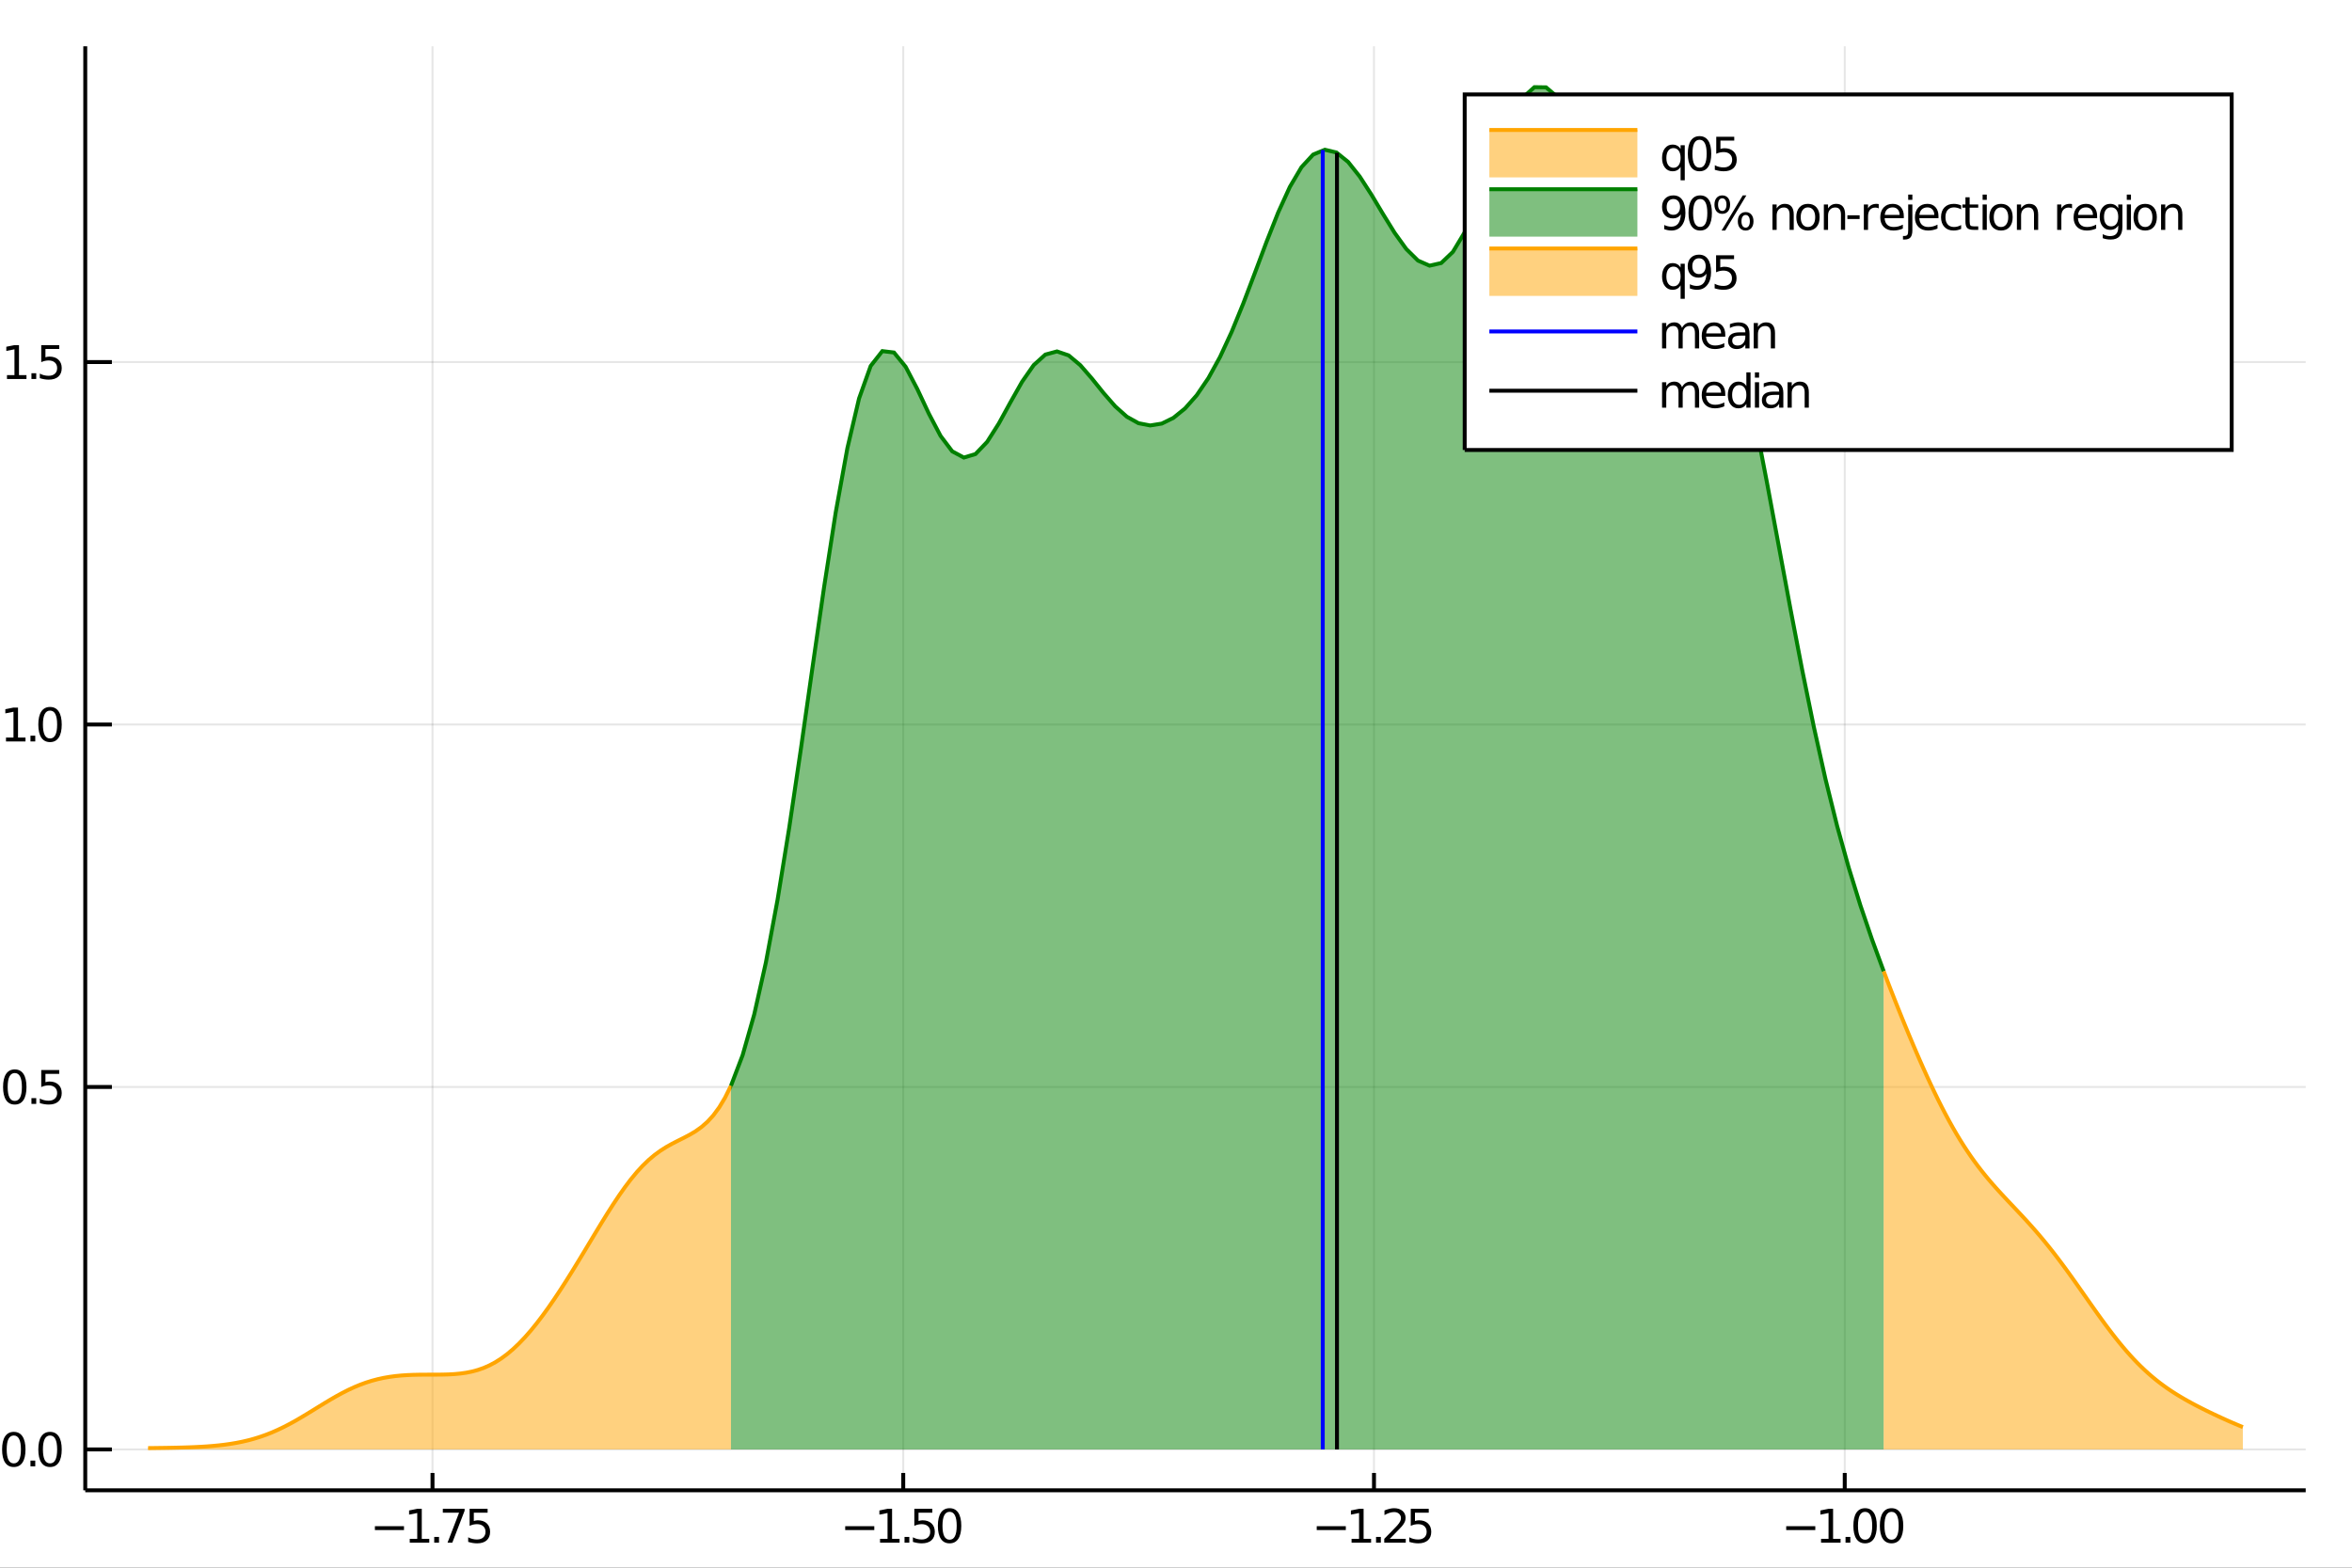 <?xml version="1.0" encoding="utf-8"?>
<svg xmlns="http://www.w3.org/2000/svg" xmlns:xlink="http://www.w3.org/1999/xlink" width="600" height="400" viewBox="0 0 2400 1600">
<rect x="0" y="0" width="2400" height="1600" fill="#333333" stroke="none"/>
<defs>
  <clipPath id="clip900">
    <rect x="0" y="0" width="2400" height="1600"/>
  </clipPath>
</defs>
<path clip-path="url(#clip900)" d="
M0 1600 L2400 1600 L2400 0 L0 0  Z
  " fill="#ffffff" fill-rule="evenodd" fill-opacity="1"/>
<defs>
  <clipPath id="clip901">
    <rect x="480" y="0" width="1681" height="1600"/>
  </clipPath>
</defs>
<path clip-path="url(#clip900)" d="
M86.992 1521.01 L2352.76 1521.01 L2352.76 47.244 L86.992 47.244  Z
  " fill="#ffffff" fill-rule="evenodd" fill-opacity="1"/>
<defs>
  <clipPath id="clip902">
    <rect x="86" y="47" width="2267" height="1475"/>
  </clipPath>
</defs>
<polyline clip-path="url(#clip902)" style="stroke:#000000; stroke-width:2; stroke-opacity:0.1; fill:none" points="
  441.331,1521.01 441.331,47.244 
  "/>
<polyline clip-path="url(#clip902)" style="stroke:#000000; stroke-width:2; stroke-opacity:0.1; fill:none" points="
  921.682,1521.01 921.682,47.244 
  "/>
<polyline clip-path="url(#clip902)" style="stroke:#000000; stroke-width:2; stroke-opacity:0.1; fill:none" points="
  1402.03,1521.01 1402.03,47.244 
  "/>
<polyline clip-path="url(#clip902)" style="stroke:#000000; stroke-width:2; stroke-opacity:0.1; fill:none" points="
  1882.39,1521.01 1882.39,47.244 
  "/>
<polyline clip-path="url(#clip902)" style="stroke:#000000; stroke-width:2; stroke-opacity:0.1; fill:none" points="
  86.992,1479.3 2352.76,1479.3 
  "/>
<polyline clip-path="url(#clip902)" style="stroke:#000000; stroke-width:2; stroke-opacity:0.1; fill:none" points="
  86.992,1109.37 2352.76,1109.37 
  "/>
<polyline clip-path="url(#clip902)" style="stroke:#000000; stroke-width:2; stroke-opacity:0.1; fill:none" points="
  86.992,739.447 2352.76,739.447 
  "/>
<polyline clip-path="url(#clip902)" style="stroke:#000000; stroke-width:2; stroke-opacity:0.1; fill:none" points="
  86.992,369.522 2352.76,369.522 
  "/>
<polyline clip-path="url(#clip900)" style="stroke:#000000; stroke-width:4; stroke-opacity:1; fill:none" points="
  86.992,1521.01 2352.76,1521.01 
  "/>
<polyline clip-path="url(#clip900)" style="stroke:#000000; stroke-width:4; stroke-opacity:1; fill:none" points="
  86.992,1521.01 86.992,47.244 
  "/>
<polyline clip-path="url(#clip900)" style="stroke:#000000; stroke-width:4; stroke-opacity:1; fill:none" points="
  441.331,1521.01 441.331,1503.32 
  "/>
<polyline clip-path="url(#clip900)" style="stroke:#000000; stroke-width:4; stroke-opacity:1; fill:none" points="
  921.682,1521.01 921.682,1503.32 
  "/>
<polyline clip-path="url(#clip900)" style="stroke:#000000; stroke-width:4; stroke-opacity:1; fill:none" points="
  1402.03,1521.01 1402.03,1503.32 
  "/>
<polyline clip-path="url(#clip900)" style="stroke:#000000; stroke-width:4; stroke-opacity:1; fill:none" points="
  1882.39,1521.01 1882.39,1503.32 
  "/>
<polyline clip-path="url(#clip900)" style="stroke:#000000; stroke-width:4; stroke-opacity:1; fill:none" points="
  86.992,1479.3 114.181,1479.3 
  "/>
<polyline clip-path="url(#clip900)" style="stroke:#000000; stroke-width:4; stroke-opacity:1; fill:none" points="
  86.992,1109.37 114.181,1109.37 
  "/>
<polyline clip-path="url(#clip900)" style="stroke:#000000; stroke-width:4; stroke-opacity:1; fill:none" points="
  86.992,739.447 114.181,739.447 
  "/>
<polyline clip-path="url(#clip900)" style="stroke:#000000; stroke-width:4; stroke-opacity:1; fill:none" points="
  86.992,369.522 114.181,369.522 
  "/>
<path clip-path="url(#clip900)" d="M 0 0 M382.558 1557.65 L412.234 1557.65 L412.234 1561.59 L382.558 1561.59 L382.558 1557.65 Z" fill="#000000" fill-rule="evenodd" fill-opacity="1" /><path clip-path="url(#clip900)" d="M 0 0 M418.113 1570.54 L425.752 1570.54 L425.752 1544.18 L417.442 1545.85 L417.442 1541.59 L425.706 1539.92 L430.382 1539.92 L430.382 1570.54 L438.02 1570.54 L438.02 1574.48 L418.113 1574.48 L418.113 1570.54 Z" fill="#000000" fill-rule="evenodd" fill-opacity="1" /><path clip-path="url(#clip900)" d="M 0 0 M443.09 1568.6 L447.974 1568.6 L447.974 1574.48 L443.09 1574.48 L443.09 1568.6 Z" fill="#000000" fill-rule="evenodd" fill-opacity="1" /><path clip-path="url(#clip900)" d="M 0 0 M451.863 1539.92 L474.085 1539.92 L474.085 1541.91 L461.539 1574.48 L456.655 1574.48 L468.46 1543.86 L451.863 1543.86 L451.863 1539.92 Z" fill="#000000" fill-rule="evenodd" fill-opacity="1" /><path clip-path="url(#clip900)" d="M 0 0 M479.201 1539.92 L497.557 1539.92 L497.557 1543.86 L483.483 1543.86 L483.483 1552.33 Q484.502 1551.98 485.52 1551.82 Q486.539 1551.63 487.557 1551.63 Q493.344 1551.63 496.724 1554.8 Q500.103 1557.98 500.103 1563.39 Q500.103 1568.97 496.631 1572.07 Q493.159 1575.15 486.84 1575.15 Q484.664 1575.15 482.395 1574.78 Q480.15 1574.41 477.742 1573.67 L477.742 1568.97 Q479.826 1570.1 482.048 1570.66 Q484.27 1571.22 486.747 1571.22 Q490.752 1571.22 493.09 1569.11 Q495.428 1567 495.428 1563.39 Q495.428 1559.78 493.09 1557.67 Q490.752 1555.57 486.747 1555.57 Q484.872 1555.57 482.997 1555.98 Q481.145 1556.4 479.201 1557.28 L479.201 1539.92 Z" fill="#000000" fill-rule="evenodd" fill-opacity="1" /><path clip-path="url(#clip900)" d="M 0 0 M862.458 1557.65 L892.134 1557.65 L892.134 1561.59 L862.458 1561.59 L862.458 1557.65 Z" fill="#000000" fill-rule="evenodd" fill-opacity="1" /><path clip-path="url(#clip900)" d="M 0 0 M898.013 1570.54 L905.652 1570.54 L905.652 1544.18 L897.342 1545.85 L897.342 1541.59 L905.606 1539.92 L910.282 1539.92 L910.282 1570.54 L917.921 1570.54 L917.921 1574.48 L898.013 1574.48 L898.013 1570.54 Z" fill="#000000" fill-rule="evenodd" fill-opacity="1" /><path clip-path="url(#clip900)" d="M 0 0 M922.99 1568.6 L927.874 1568.6 L927.874 1574.48 L922.99 1574.48 L922.99 1568.6 Z" fill="#000000" fill-rule="evenodd" fill-opacity="1" /><path clip-path="url(#clip900)" d="M 0 0 M932.99 1539.92 L951.346 1539.92 L951.346 1543.86 L937.272 1543.86 L937.272 1552.33 Q938.291 1551.98 939.309 1551.82 Q940.328 1551.63 941.346 1551.63 Q947.133 1551.63 950.513 1554.8 Q953.893 1557.98 953.893 1563.39 Q953.893 1568.97 950.42 1572.07 Q946.948 1575.15 940.629 1575.15 Q938.453 1575.15 936.184 1574.78 Q933.939 1574.41 931.532 1573.67 L931.532 1568.97 Q933.615 1570.1 935.837 1570.66 Q938.059 1571.22 940.536 1571.22 Q944.541 1571.22 946.879 1569.11 Q949.217 1567 949.217 1563.39 Q949.217 1559.78 946.879 1557.67 Q944.541 1555.57 940.536 1555.57 Q938.661 1555.57 936.786 1555.98 Q934.934 1556.4 932.99 1557.28 L932.99 1539.92 Z" fill="#000000" fill-rule="evenodd" fill-opacity="1" /><path clip-path="url(#clip900)" d="M 0 0 M968.962 1543 Q965.351 1543 963.522 1546.56 Q961.717 1550.11 961.717 1557.23 Q961.717 1564.34 963.522 1567.91 Q965.351 1571.45 968.962 1571.45 Q972.596 1571.45 974.402 1567.91 Q976.231 1564.34 976.231 1557.23 Q976.231 1550.11 974.402 1546.56 Q972.596 1543 968.962 1543 M968.962 1539.29 Q974.772 1539.29 977.828 1543.9 Q980.906 1548.48 980.906 1557.23 Q980.906 1565.96 977.828 1570.57 Q974.772 1575.15 968.962 1575.15 Q963.152 1575.15 960.073 1570.57 Q957.018 1565.96 957.018 1557.23 Q957.018 1548.48 960.073 1543.9 Q963.152 1539.29 968.962 1539.29 Z" fill="#000000" fill-rule="evenodd" fill-opacity="1" /><path clip-path="url(#clip900)" d="M 0 0 M1343.61 1557.65 L1373.28 1557.65 L1373.28 1561.59 L1343.61 1561.59 L1343.61 1557.65 Z" fill="#000000" fill-rule="evenodd" fill-opacity="1" /><path clip-path="url(#clip900)" d="M 0 0 M1379.16 1570.54 L1386.8 1570.54 L1386.8 1544.18 L1378.49 1545.85 L1378.49 1541.59 L1386.76 1539.92 L1391.43 1539.92 L1391.43 1570.54 L1399.07 1570.54 L1399.07 1574.48 L1379.16 1574.48 L1379.16 1570.54 Z" fill="#000000" fill-rule="evenodd" fill-opacity="1" /><path clip-path="url(#clip900)" d="M 0 0 M1404.14 1568.6 L1409.02 1568.6 L1409.02 1574.48 L1404.14 1574.48 L1404.14 1568.6 Z" fill="#000000" fill-rule="evenodd" fill-opacity="1" /><path clip-path="url(#clip900)" d="M 0 0 M1418.12 1570.54 L1434.44 1570.54 L1434.44 1574.48 L1412.5 1574.48 L1412.5 1570.54 Q1415.16 1567.79 1419.74 1563.16 Q1424.35 1558.51 1425.53 1557.17 Q1427.77 1554.64 1428.65 1552.91 Q1429.56 1551.15 1429.56 1549.46 Q1429.56 1546.7 1427.61 1544.97 Q1425.69 1543.23 1422.59 1543.23 Q1420.39 1543.23 1417.94 1543.99 Q1415.51 1544.76 1412.73 1546.31 L1412.73 1541.59 Q1415.55 1540.45 1418.01 1539.87 Q1420.46 1539.29 1422.5 1539.29 Q1427.87 1539.29 1431.06 1541.98 Q1434.26 1544.67 1434.26 1549.16 Q1434.26 1551.29 1433.45 1553.21 Q1432.66 1555.1 1430.55 1557.7 Q1429.97 1558.37 1426.87 1561.59 Q1423.77 1564.78 1418.12 1570.54 Z" fill="#000000" fill-rule="evenodd" fill-opacity="1" /><path clip-path="url(#clip900)" d="M 0 0 M1439.56 1539.92 L1457.91 1539.92 L1457.91 1543.86 L1443.84 1543.86 L1443.84 1552.33 Q1444.86 1551.98 1445.88 1551.82 Q1446.89 1551.63 1447.91 1551.63 Q1453.7 1551.63 1457.08 1554.8 Q1460.46 1557.98 1460.46 1563.39 Q1460.46 1568.97 1456.99 1572.07 Q1453.51 1575.15 1447.2 1575.15 Q1445.02 1575.15 1442.75 1574.78 Q1440.51 1574.41 1438.1 1573.67 L1438.1 1568.97 Q1440.18 1570.1 1442.4 1570.66 Q1444.63 1571.22 1447.1 1571.22 Q1451.11 1571.22 1453.45 1569.11 Q1455.78 1567 1455.78 1563.39 Q1455.78 1559.78 1453.45 1557.67 Q1451.11 1555.57 1447.1 1555.57 Q1445.23 1555.57 1443.35 1555.98 Q1441.5 1556.4 1439.56 1557.28 L1439.56 1539.92 Z" fill="#000000" fill-rule="evenodd" fill-opacity="1" /><path clip-path="url(#clip900)" d="M 0 0 M1822.66 1557.65 L1852.34 1557.65 L1852.34 1561.59 L1822.66 1561.59 L1822.66 1557.65 Z" fill="#000000" fill-rule="evenodd" fill-opacity="1" /><path clip-path="url(#clip900)" d="M 0 0 M1858.22 1570.54 L1865.86 1570.54 L1865.86 1544.18 L1857.55 1545.85 L1857.55 1541.59 L1865.81 1539.92 L1870.49 1539.92 L1870.49 1570.54 L1878.13 1570.54 L1878.13 1574.48 L1858.22 1574.48 L1858.22 1570.54 Z" fill="#000000" fill-rule="evenodd" fill-opacity="1" /><path clip-path="url(#clip900)" d="M 0 0 M1883.2 1568.6 L1888.08 1568.6 L1888.08 1574.48 L1883.2 1574.48 L1883.2 1568.6 Z" fill="#000000" fill-rule="evenodd" fill-opacity="1" /><path clip-path="url(#clip900)" d="M 0 0 M1903.15 1543 Q1899.54 1543 1897.71 1546.56 Q1895.9 1550.11 1895.9 1557.23 Q1895.9 1564.34 1897.71 1567.91 Q1899.54 1571.45 1903.15 1571.45 Q1906.78 1571.45 1908.59 1567.91 Q1910.42 1564.34 1910.42 1557.23 Q1910.42 1550.11 1908.59 1546.56 Q1906.78 1543 1903.15 1543 M1903.15 1539.29 Q1908.96 1539.29 1912.01 1543.9 Q1915.09 1548.48 1915.09 1557.23 Q1915.09 1565.96 1912.01 1570.57 Q1908.96 1575.15 1903.15 1575.15 Q1897.34 1575.15 1894.26 1570.57 Q1891.2 1565.96 1891.2 1557.23 Q1891.2 1548.48 1894.26 1543.9 Q1897.34 1539.29 1903.15 1539.29 Z" fill="#000000" fill-rule="evenodd" fill-opacity="1" /><path clip-path="url(#clip900)" d="M 0 0 M1930.16 1543 Q1926.55 1543 1924.72 1546.56 Q1922.92 1550.11 1922.92 1557.23 Q1922.92 1564.34 1924.72 1567.91 Q1926.55 1571.45 1930.16 1571.45 Q1933.8 1571.45 1935.6 1567.91 Q1937.43 1564.34 1937.43 1557.23 Q1937.43 1550.11 1935.6 1546.56 Q1933.8 1543 1930.16 1543 M1930.16 1539.29 Q1935.97 1539.29 1939.03 1543.9 Q1942.11 1548.48 1942.11 1557.23 Q1942.11 1565.96 1939.03 1570.57 Q1935.97 1575.15 1930.16 1575.15 Q1924.35 1575.15 1921.27 1570.57 Q1918.22 1565.96 1918.22 1557.23 Q1918.22 1548.48 1921.27 1543.9 Q1924.35 1539.29 1930.16 1539.29 Z" fill="#000000" fill-rule="evenodd" fill-opacity="1" /><path clip-path="url(#clip900)" d="M 0 0 M14.08 1465.1 Q10.469 1465.1 8.641 1468.66 Q6.835 1472.2 6.835 1479.33 Q6.835 1486.44 8.641 1490 Q10.469 1493.55 14.08 1493.55 Q17.715 1493.55 19.52 1490 Q21.349 1486.44 21.349 1479.33 Q21.349 1472.2 19.52 1468.66 Q17.715 1465.1 14.08 1465.1 M14.08 1461.39 Q19.89 1461.39 22.946 1466 Q26.025 1470.58 26.025 1479.33 Q26.025 1488.06 22.946 1492.67 Q19.89 1497.25 14.08 1497.25 Q8.27 1497.25 5.192 1492.67 Q2.136 1488.06 2.136 1479.33 Q2.136 1470.58 5.192 1466 Q8.27 1461.39 14.08 1461.39 Z" fill="#000000" fill-rule="evenodd" fill-opacity="1" /><path clip-path="url(#clip900)" d="M 0 0 M31.094 1490.7 L35.978 1490.7 L35.978 1496.58 L31.094 1496.58 L31.094 1490.7 Z" fill="#000000" fill-rule="evenodd" fill-opacity="1" /><path clip-path="url(#clip900)" d="M 0 0 M51.048 1465.1 Q47.437 1465.1 45.608 1468.66 Q43.802 1472.2 43.802 1479.33 Q43.802 1486.44 45.608 1490 Q47.437 1493.55 51.048 1493.55 Q54.682 1493.55 56.487 1490 Q58.316 1486.44 58.316 1479.33 Q58.316 1472.2 56.487 1468.66 Q54.682 1465.1 51.048 1465.1 M51.048 1461.39 Q56.858 1461.39 59.913 1466 Q62.992 1470.58 62.992 1479.33 Q62.992 1488.06 59.913 1492.67 Q56.858 1497.25 51.048 1497.25 Q45.238 1497.25 42.159 1492.67 Q39.103 1488.06 39.103 1479.33 Q39.103 1470.58 42.159 1466 Q45.238 1461.39 51.048 1461.39 Z" fill="#000000" fill-rule="evenodd" fill-opacity="1" /><path clip-path="url(#clip900)" d="M 0 0 M15.076 1095.17 Q11.465 1095.17 9.636 1098.74 Q7.83 1102.28 7.83 1109.41 Q7.83 1116.51 9.636 1120.08 Q11.465 1123.62 15.076 1123.62 Q18.71 1123.62 20.515 1120.08 Q22.344 1116.51 22.344 1109.41 Q22.344 1102.28 20.515 1098.74 Q18.71 1095.17 15.076 1095.17 M15.076 1091.47 Q20.886 1091.47 23.941 1096.07 Q27.02 1100.66 27.02 1109.41 Q27.02 1118.13 23.941 1122.74 Q20.886 1127.32 15.076 1127.32 Q9.266 1127.32 6.187 1122.74 Q3.131 1118.13 3.131 1109.41 Q3.131 1100.66 6.187 1096.07 Q9.266 1091.47 15.076 1091.47 Z" fill="#000000" fill-rule="evenodd" fill-opacity="1" /><path clip-path="url(#clip900)" d="M 0 0 M32.09 1120.77 L36.974 1120.77 L36.974 1126.65 L32.09 1126.65 L32.09 1120.77 Z" fill="#000000" fill-rule="evenodd" fill-opacity="1" /><path clip-path="url(#clip900)" d="M 0 0 M42.09 1092.09 L60.446 1092.09 L60.446 1096.03 L46.372 1096.03 L46.372 1104.5 Q47.39 1104.15 48.409 1103.99 Q49.427 1103.81 50.446 1103.81 Q56.233 1103.81 59.612 1106.98 Q62.992 1110.15 62.992 1115.56 Q62.992 1121.14 59.52 1124.24 Q56.048 1127.32 49.728 1127.32 Q47.552 1127.32 45.284 1126.95 Q43.038 1126.58 40.631 1125.84 L40.631 1121.14 Q42.715 1122.28 44.937 1122.83 Q47.159 1123.39 49.636 1123.39 Q53.64 1123.39 55.978 1121.28 Q58.316 1119.18 58.316 1115.56 Q58.316 1111.95 55.978 1109.85 Q53.64 1107.74 49.636 1107.74 Q47.761 1107.74 45.886 1108.16 Q44.034 1108.57 42.09 1109.45 L42.09 1092.09 Z" fill="#000000" fill-rule="evenodd" fill-opacity="1" /><path clip-path="url(#clip900)" d="M 0 0 M6.117 752.792 L13.756 752.792 L13.756 726.426 L5.446 728.093 L5.446 723.834 L13.71 722.167 L18.386 722.167 L18.386 752.792 L26.025 752.792 L26.025 756.727 L6.117 756.727 L6.117 752.792 Z" fill="#000000" fill-rule="evenodd" fill-opacity="1" /><path clip-path="url(#clip900)" d="M 0 0 M31.094 750.848 L35.978 750.848 L35.978 756.727 L31.094 756.727 L31.094 750.848 Z" fill="#000000" fill-rule="evenodd" fill-opacity="1" /><path clip-path="url(#clip900)" d="M 0 0 M51.048 725.246 Q47.437 725.246 45.608 728.811 Q43.802 732.352 43.802 739.482 Q43.802 746.588 45.608 750.153 Q47.437 753.695 51.048 753.695 Q54.682 753.695 56.487 750.153 Q58.316 746.588 58.316 739.482 Q58.316 732.352 56.487 728.811 Q54.682 725.246 51.048 725.246 M51.048 721.542 Q56.858 721.542 59.913 726.149 Q62.992 730.732 62.992 739.482 Q62.992 748.209 59.913 752.815 Q56.858 757.398 51.048 757.398 Q45.238 757.398 42.159 752.815 Q39.103 748.209 39.103 739.482 Q39.103 730.732 42.159 726.149 Q45.238 721.542 51.048 721.542 Z" fill="#000000" fill-rule="evenodd" fill-opacity="1" /><path clip-path="url(#clip900)" d="M 0 0 M7.113 382.867 L14.752 382.867 L14.752 356.501 L6.441 358.168 L6.441 353.909 L14.705 352.242 L19.381 352.242 L19.381 382.867 L27.02 382.867 L27.02 386.802 L7.113 386.802 L7.113 382.867 Z" fill="#000000" fill-rule="evenodd" fill-opacity="1" /><path clip-path="url(#clip900)" d="M 0 0 M32.09 380.922 L36.974 380.922 L36.974 386.802 L32.09 386.802 L32.09 380.922 Z" fill="#000000" fill-rule="evenodd" fill-opacity="1" /><path clip-path="url(#clip900)" d="M 0 0 M42.09 352.242 L60.446 352.242 L60.446 356.177 L46.372 356.177 L46.372 364.649 Q47.39 364.302 48.409 364.14 Q49.427 363.955 50.446 363.955 Q56.233 363.955 59.612 367.126 Q62.992 370.297 62.992 375.714 Q62.992 381.293 59.52 384.395 Q56.048 387.473 49.728 387.473 Q47.552 387.473 45.284 387.103 Q43.038 386.732 40.631 385.992 L40.631 381.293 Q42.715 382.427 44.937 382.983 Q47.159 383.538 49.636 383.538 Q53.64 383.538 55.978 381.432 Q58.316 379.325 58.316 375.714 Q58.316 372.103 55.978 369.996 Q53.64 367.89 49.636 367.89 Q47.761 367.89 45.886 368.307 Q44.034 368.723 42.09 369.603 L42.09 352.242 Z" fill="#000000" fill-rule="evenodd" fill-opacity="1" /><path clip-path="url(#clip902)" d="
M151.118 1477.94 L157.125 1477.87 L163.133 1477.79 L169.141 1477.71 L175.149 1477.6 L181.156 1477.48 L187.164 1477.33 L193.172 1477.14 L199.18 1476.9 L205.187 1476.6 
  L211.195 1476.22 L217.203 1475.75 L223.211 1475.17 L229.218 1474.47 L235.226 1473.62 L241.234 1472.61 L247.242 1471.41 L253.249 1470.01 L259.257 1468.38 L265.265 1466.51 
  L271.273 1464.4 L277.281 1462.03 L283.288 1459.4 L289.296 1456.53 L295.304 1453.42 L301.312 1450.12 L307.319 1446.64 L313.327 1443.03 L319.335 1439.35 L325.343 1435.64 
  L331.35 1431.95 L337.358 1428.35 L343.366 1424.89 L349.374 1421.62 L355.381 1418.57 L361.389 1415.79 L367.397 1413.3 L373.405 1411.1 L379.413 1409.2 L385.42 1407.61 
  L391.428 1406.29 L397.436 1405.25 L403.444 1404.44 L409.451 1403.85 L415.459 1403.44 L421.467 1403.19 L427.475 1403.05 L433.482 1403 L439.49 1402.98 L445.498 1402.97 
  L451.506 1402.91 L457.513 1402.75 L463.521 1402.42 L469.529 1401.87 L475.537 1401.03 L481.545 1399.83 L487.552 1398.21 L493.56 1396.11 L499.568 1393.46 L505.576 1390.24 
  L511.583 1386.41 L517.591 1381.96 L523.599 1376.87 L529.607 1371.17 L535.614 1364.88 L541.622 1358.02 L547.63 1350.63 L553.638 1342.76 L559.645 1334.46 L565.653 1325.76 
  L571.661 1316.72 L577.669 1307.38 L583.676 1297.8 L589.684 1288.01 L595.692 1278.09 L601.7 1268.1 L607.708 1258.11 L613.715 1248.22 L619.723 1238.51 L625.731 1229.09 
  L631.739 1220.07 L637.746 1211.55 L643.754 1203.61 L649.762 1196.34 L655.77 1189.79 L661.777 1183.98 L667.785 1178.9 L673.793 1174.5 L679.801 1170.68 L685.808 1167.32 
  L691.816 1164.24 L697.824 1161.24 L703.832 1158.08 L709.84 1154.5 L715.847 1150.22 L721.855 1144.94 L727.863 1138.38 L733.871 1130.24 L739.878 1120.24 L745.886 1108.11 
  L745.886 1479.3 L739.878 1479.3 L733.871 1479.3 L727.863 1479.3 L721.855 1479.3 L715.847 1479.3 L709.84 1479.3 L703.832 1479.3 L697.824 1479.3 L691.816 1479.3 
  L685.808 1479.3 L679.801 1479.3 L673.793 1479.3 L667.785 1479.3 L661.777 1479.3 L655.77 1479.3 L649.762 1479.3 L643.754 1479.3 L637.746 1479.3 L631.739 1479.3 
  L625.731 1479.3 L619.723 1479.3 L613.715 1479.3 L607.708 1479.3 L601.7 1479.3 L595.692 1479.3 L589.684 1479.3 L583.676 1479.3 L577.669 1479.3 L571.661 1479.3 
  L565.653 1479.3 L559.645 1479.3 L553.638 1479.3 L547.63 1479.3 L541.622 1479.3 L535.614 1479.3 L529.607 1479.3 L523.599 1479.3 L517.591 1479.3 L511.583 1479.3 
  L505.576 1479.3 L499.568 1479.3 L493.56 1479.3 L487.552 1479.3 L481.545 1479.3 L475.537 1479.3 L469.529 1479.3 L463.521 1479.3 L457.513 1479.3 L451.506 1479.3 
  L445.498 1479.3 L439.49 1479.3 L433.482 1479.3 L427.475 1479.3 L421.467 1479.3 L415.459 1479.3 L409.451 1479.3 L403.444 1479.3 L397.436 1479.3 L391.428 1479.3 
  L385.42 1479.3 L379.413 1479.3 L373.405 1479.3 L367.397 1479.3 L361.389 1479.3 L355.381 1479.3 L349.374 1479.3 L343.366 1479.3 L337.358 1479.3 L331.35 1479.3 
  L325.343 1479.3 L319.335 1479.3 L313.327 1479.3 L307.319 1479.3 L301.312 1479.3 L295.304 1479.3 L289.296 1479.3 L283.288 1479.3 L277.281 1479.3 L271.273 1479.3 
  L265.265 1479.3 L259.257 1479.3 L253.249 1479.3 L247.242 1479.3 L241.234 1479.3 L235.226 1479.3 L229.218 1479.3 L223.211 1479.3 L217.203 1479.3 L211.195 1479.3 
  L205.187 1479.3 L199.18 1479.3 L193.172 1479.3 L187.164 1479.3 L181.156 1479.3 L175.149 1479.3 L169.141 1479.3 L163.133 1479.3 L157.125 1479.3 L151.118 1479.3 
   Z
  " fill="#ffa500" fill-rule="evenodd" fill-opacity="0.5"/>
<polyline clip-path="url(#clip902)" style="stroke:#ffa500; stroke-width:4; stroke-opacity:1; fill:none" points="
  151.118,1477.94 157.125,1477.87 163.133,1477.79 169.141,1477.71 175.149,1477.6 181.156,1477.48 187.164,1477.33 193.172,1477.14 199.18,1476.9 205.187,1476.6 
  211.195,1476.22 217.203,1475.75 223.211,1475.17 229.218,1474.47 235.226,1473.62 241.234,1472.61 247.242,1471.41 253.249,1470.01 259.257,1468.38 265.265,1466.51 
  271.273,1464.4 277.281,1462.03 283.288,1459.4 289.296,1456.53 295.304,1453.42 301.312,1450.12 307.319,1446.64 313.327,1443.03 319.335,1439.35 325.343,1435.64 
  331.35,1431.95 337.358,1428.35 343.366,1424.89 349.374,1421.62 355.381,1418.57 361.389,1415.79 367.397,1413.3 373.405,1411.1 379.413,1409.2 385.42,1407.61 
  391.428,1406.29 397.436,1405.25 403.444,1404.44 409.451,1403.85 415.459,1403.44 421.467,1403.19 427.475,1403.05 433.482,1403 439.49,1402.98 445.498,1402.97 
  451.506,1402.91 457.513,1402.75 463.521,1402.42 469.529,1401.87 475.537,1401.03 481.545,1399.83 487.552,1398.21 493.56,1396.11 499.568,1393.46 505.576,1390.24 
  511.583,1386.41 517.591,1381.96 523.599,1376.87 529.607,1371.17 535.614,1364.88 541.622,1358.02 547.63,1350.63 553.638,1342.76 559.645,1334.46 565.653,1325.76 
  571.661,1316.72 577.669,1307.38 583.676,1297.8 589.684,1288.01 595.692,1278.09 601.7,1268.1 607.708,1258.11 613.715,1248.22 619.723,1238.51 625.731,1229.09 
  631.739,1220.07 637.746,1211.55 643.754,1203.61 649.762,1196.34 655.77,1189.79 661.777,1183.98 667.785,1178.9 673.793,1174.5 679.801,1170.68 685.808,1167.32 
  691.816,1164.24 697.824,1161.24 703.832,1158.08 709.84,1154.5 715.847,1150.22 721.855,1144.94 727.863,1138.38 733.871,1130.24 739.878,1120.24 745.886,1108.11 
  
  "/>
<path clip-path="url(#clip902)" d="
M745.886 1108.11 L757.767 1076.97 L769.649 1035.22 L781.53 982.248 L793.411 918.368 L805.293 845.018 L817.174 764.776 L829.055 681.275 L840.937 598.969 L852.818 522.73 
  L864.699 457.313 L876.58 406.707 L888.462 373.494 L900.343 358.343 L912.224 359.772 L924.106 374.302 L935.987 396.994 L947.868 422.275 L959.75 444.865 L971.631 460.603 
  L983.512 466.994 L995.393 463.419 L1007.27 451.015 L1019.16 432.302 L1031.04 410.648 L1042.92 389.666 L1054.8 372.618 L1066.68 361.892 L1078.56 358.653 L1090.44 362.716 
  L1102.33 372.687 L1114.21 386.339 L1126.09 401.127 L1137.97 414.705 L1149.85 425.311 L1161.73 431.929 L1173.61 434.229 L1185.49 432.321 L1197.38 426.469 L1209.26 416.841 
  L1221.14 403.402 L1233.02 385.965 L1244.9 364.373 L1256.78 338.746 L1268.66 309.693 L1280.54 278.429 L1292.43 246.731 L1304.31 216.753 L1316.19 190.72 L1328.07 170.59 
  L1339.95 157.75 L1351.83 152.825 L1363.71 155.628 L1375.6 165.238 L1387.48 180.173 L1399.36 198.592 L1411.24 218.461 L1423.12 237.683 L1435 254.172 L1446.88 265.926 
  L1458.76 271.148 L1470.65 268.442 L1482.53 257.093 L1494.41 237.359 L1506.29 210.698 L1518.17 179.794 L1530.05 148.311 L1541.93 120.345 L1553.81 99.673 L1565.7 88.954 
  L1577.58 89.132 L1589.46 99.204 L1601.34 116.469 L1613.22 137.186 L1625.1 157.469 L1636.98 174.156 L1648.87 185.438 L1660.75 191.106 L1672.63 192.41 L1684.51 191.639 
  L1696.39 191.582 L1708.27 195.009 L1720.15 204.292 L1732.03 221.177 L1743.92 246.702 L1755.8 281.2 L1767.68 324.352 L1779.56 375.24 L1791.44 432.427 L1803.32 494.047 
  L1815.2 557.947 L1827.08 621.886 L1838.97 683.766 L1850.85 741.877 L1862.73 795.095 L1874.61 842.971 L1886.49 885.716 L1898.37 924.038 L1910.25 958.912 L1922.14 991.309 
  L1922.14 1479.3 L1910.25 1479.3 L1898.37 1479.3 L1886.49 1479.3 L1874.61 1479.3 L1862.73 1479.3 L1850.85 1479.3 L1838.97 1479.3 L1827.08 1479.3 L1815.2 1479.3 
  L1803.32 1479.3 L1791.44 1479.3 L1779.56 1479.3 L1767.68 1479.3 L1755.8 1479.3 L1743.92 1479.3 L1732.03 1479.3 L1720.15 1479.3 L1708.27 1479.3 L1696.39 1479.3 
  L1684.51 1479.3 L1672.63 1479.3 L1660.75 1479.3 L1648.87 1479.3 L1636.98 1479.3 L1625.1 1479.3 L1613.22 1479.3 L1601.34 1479.3 L1589.46 1479.3 L1577.58 1479.3 
  L1565.7 1479.3 L1553.81 1479.3 L1541.93 1479.3 L1530.05 1479.3 L1518.17 1479.3 L1506.29 1479.3 L1494.41 1479.3 L1482.53 1479.3 L1470.65 1479.3 L1458.76 1479.3 
  L1446.88 1479.3 L1435 1479.3 L1423.12 1479.3 L1411.24 1479.3 L1399.36 1479.3 L1387.48 1479.3 L1375.6 1479.3 L1363.71 1479.3 L1351.83 1479.3 L1339.95 1479.3 
  L1328.07 1479.3 L1316.19 1479.3 L1304.31 1479.3 L1292.43 1479.3 L1280.54 1479.3 L1268.66 1479.3 L1256.78 1479.3 L1244.9 1479.3 L1233.02 1479.3 L1221.14 1479.3 
  L1209.26 1479.3 L1197.38 1479.3 L1185.49 1479.3 L1173.61 1479.3 L1161.73 1479.3 L1149.85 1479.3 L1137.97 1479.3 L1126.09 1479.3 L1114.21 1479.3 L1102.33 1479.3 
  L1090.44 1479.3 L1078.56 1479.3 L1066.68 1479.3 L1054.8 1479.3 L1042.92 1479.3 L1031.04 1479.3 L1019.16 1479.3 L1007.27 1479.3 L995.393 1479.3 L983.512 1479.3 
  L971.631 1479.3 L959.75 1479.3 L947.868 1479.3 L935.987 1479.3 L924.106 1479.3 L912.224 1479.3 L900.343 1479.3 L888.462 1479.3 L876.58 1479.3 L864.699 1479.3 
  L852.818 1479.3 L840.937 1479.3 L829.055 1479.3 L817.174 1479.3 L805.293 1479.3 L793.411 1479.3 L781.53 1479.3 L769.649 1479.3 L757.767 1479.3 L745.886 1479.3 
   Z
  " fill="#008000" fill-rule="evenodd" fill-opacity="0.5"/>
<polyline clip-path="url(#clip902)" style="stroke:#008000; stroke-width:4; stroke-opacity:1; fill:none" points="
  745.886,1108.11 757.767,1076.97 769.649,1035.22 781.53,982.248 793.411,918.368 805.293,845.018 817.174,764.776 829.055,681.275 840.937,598.969 852.818,522.73 
  864.699,457.313 876.58,406.707 888.462,373.494 900.343,358.343 912.224,359.772 924.106,374.302 935.987,396.994 947.868,422.275 959.75,444.865 971.631,460.603 
  983.512,466.994 995.393,463.419 1007.27,451.015 1019.16,432.302 1031.04,410.648 1042.92,389.666 1054.8,372.618 1066.68,361.892 1078.56,358.653 1090.44,362.716 
  1102.33,372.687 1114.21,386.339 1126.09,401.127 1137.97,414.705 1149.85,425.311 1161.73,431.929 1173.61,434.229 1185.49,432.321 1197.38,426.469 1209.26,416.841 
  1221.14,403.402 1233.02,385.965 1244.9,364.373 1256.78,338.746 1268.66,309.693 1280.54,278.429 1292.43,246.731 1304.31,216.753 1316.19,190.72 1328.07,170.59 
  1339.95,157.75 1351.83,152.825 1363.71,155.628 1375.6,165.238 1387.48,180.173 1399.36,198.592 1411.24,218.461 1423.12,237.683 1435,254.172 1446.88,265.926 
  1458.76,271.148 1470.65,268.442 1482.53,257.093 1494.41,237.359 1506.29,210.698 1518.17,179.794 1530.05,148.311 1541.93,120.345 1553.81,99.673 1565.7,88.954 
  1577.58,89.132 1589.46,99.204 1601.34,116.469 1613.22,137.186 1625.1,157.469 1636.98,174.156 1648.87,185.438 1660.75,191.106 1672.63,192.41 1684.51,191.639 
  1696.39,191.582 1708.27,195.009 1720.15,204.292 1732.03,221.177 1743.92,246.702 1755.8,281.2 1767.68,324.352 1779.56,375.24 1791.44,432.427 1803.32,494.047 
  1815.2,557.947 1827.08,621.886 1838.97,683.766 1850.85,741.877 1862.73,795.095 1874.61,842.971 1886.49,885.716 1898.37,924.038 1910.25,958.912 1922.14,991.309 
  
  "/>
<path clip-path="url(#clip902)" d="
M1922.14 991.309 L1925.84 1001.02 L1929.54 1010.59 L1933.24 1020.02 L1936.94 1029.32 L1940.64 1038.5 L1944.35 1047.55 L1948.05 1056.48 L1951.75 1065.28 L1955.45 1073.94 
  L1959.15 1082.46 L1962.86 1090.82 L1966.56 1099 L1970.26 1107 L1973.96 1114.8 L1977.66 1122.4 L1981.37 1129.77 L1985.07 1136.91 L1988.77 1143.81 L1992.47 1150.47 
  L1996.17 1156.88 L1999.88 1163.04 L2003.58 1168.95 L2007.28 1174.62 L2010.98 1180.05 L2014.68 1185.26 L2018.39 1190.25 L2022.09 1195.04 L2025.79 1199.66 L2029.49 1204.11 
  L2033.19 1208.42 L2036.9 1212.61 L2040.6 1216.7 L2044.3 1220.71 L2048 1224.67 L2051.7 1228.6 L2055.41 1232.51 L2059.11 1236.44 L2062.81 1240.39 L2066.51 1244.39 
  L2070.21 1248.44 L2073.92 1252.58 L2077.62 1256.8 L2081.32 1261.11 L2085.02 1265.52 L2088.72 1270.04 L2092.43 1274.66 L2096.13 1279.39 L2099.83 1284.22 L2103.53 1289.14 
  L2107.23 1294.15 L2110.94 1299.24 L2114.64 1304.4 L2118.34 1309.61 L2122.04 1314.86 L2125.74 1320.13 L2129.45 1325.41 L2133.15 1330.68 L2136.85 1335.93 L2140.55 1341.13 
  L2144.25 1346.26 L2147.96 1351.33 L2151.66 1356.29 L2155.36 1361.16 L2159.06 1365.9 L2162.76 1370.51 L2166.47 1374.98 L2170.17 1379.31 L2173.87 1383.47 L2177.57 1387.48 
  L2181.27 1391.32 L2184.98 1395 L2188.68 1398.52 L2192.38 1401.88 L2196.08 1405.08 L2199.78 1408.14 L2203.49 1411.05 L2207.19 1413.82 L2210.89 1416.47 L2214.59 1419 
  L2218.29 1421.42 L2221.99 1423.75 L2225.7 1425.98 L2229.4 1428.13 L2233.1 1430.22 L2236.8 1432.24 L2240.5 1434.21 L2244.21 1436.12 L2247.91 1438 L2251.61 1439.84 
  L2255.31 1441.64 L2259.01 1443.41 L2262.72 1445.15 L2266.42 1446.86 L2270.12 1448.55 L2273.82 1450.2 L2277.52 1451.83 L2281.23 1453.42 L2284.93 1454.98 L2288.63 1456.51 
  L2288.63 1479.3 L2284.93 1479.3 L2281.23 1479.3 L2277.52 1479.3 L2273.82 1479.3 L2270.12 1479.3 L2266.42 1479.3 L2262.72 1479.3 L2259.01 1479.3 L2255.31 1479.3 
  L2251.61 1479.3 L2247.91 1479.3 L2244.21 1479.3 L2240.5 1479.3 L2236.8 1479.3 L2233.1 1479.3 L2229.4 1479.3 L2225.7 1479.3 L2221.99 1479.3 L2218.29 1479.3 
  L2214.59 1479.3 L2210.89 1479.3 L2207.19 1479.3 L2203.49 1479.3 L2199.78 1479.3 L2196.08 1479.3 L2192.38 1479.3 L2188.68 1479.3 L2184.98 1479.3 L2181.27 1479.3 
  L2177.57 1479.3 L2173.87 1479.3 L2170.17 1479.3 L2166.47 1479.3 L2162.76 1479.3 L2159.06 1479.3 L2155.36 1479.3 L2151.66 1479.3 L2147.96 1479.3 L2144.25 1479.3 
  L2140.55 1479.3 L2136.85 1479.3 L2133.15 1479.3 L2129.45 1479.3 L2125.74 1479.3 L2122.04 1479.3 L2118.34 1479.3 L2114.64 1479.3 L2110.94 1479.3 L2107.23 1479.3 
  L2103.53 1479.3 L2099.83 1479.3 L2096.13 1479.3 L2092.43 1479.3 L2088.72 1479.3 L2085.02 1479.3 L2081.32 1479.3 L2077.62 1479.3 L2073.92 1479.3 L2070.21 1479.3 
  L2066.51 1479.3 L2062.81 1479.3 L2059.11 1479.3 L2055.41 1479.3 L2051.7 1479.3 L2048 1479.3 L2044.3 1479.3 L2040.6 1479.3 L2036.9 1479.3 L2033.19 1479.3 
  L2029.49 1479.3 L2025.79 1479.3 L2022.09 1479.3 L2018.39 1479.3 L2014.68 1479.3 L2010.98 1479.3 L2007.28 1479.3 L2003.58 1479.3 L1999.88 1479.3 L1996.17 1479.3 
  L1992.47 1479.3 L1988.77 1479.3 L1985.07 1479.3 L1981.37 1479.3 L1977.66 1479.3 L1973.96 1479.3 L1970.26 1479.3 L1966.56 1479.3 L1962.86 1479.3 L1959.15 1479.3 
  L1955.45 1479.3 L1951.75 1479.3 L1948.05 1479.3 L1944.35 1479.3 L1940.64 1479.3 L1936.94 1479.3 L1933.24 1479.3 L1929.54 1479.3 L1925.84 1479.3 L1922.14 1479.3 
   Z
  " fill="#ffa500" fill-rule="evenodd" fill-opacity="0.5"/>
<polyline clip-path="url(#clip902)" style="stroke:#ffa500; stroke-width:4; stroke-opacity:1; fill:none" points="
  1922.14,991.309 1925.84,1001.02 1929.54,1010.59 1933.24,1020.02 1936.94,1029.32 1940.64,1038.5 1944.35,1047.55 1948.05,1056.48 1951.75,1065.28 1955.45,1073.94 
  1959.15,1082.46 1962.86,1090.82 1966.56,1099 1970.26,1107 1973.96,1114.8 1977.66,1122.4 1981.37,1129.77 1985.07,1136.91 1988.77,1143.81 1992.47,1150.47 
  1996.17,1156.88 1999.88,1163.04 2003.58,1168.95 2007.28,1174.62 2010.98,1180.05 2014.68,1185.26 2018.39,1190.25 2022.09,1195.04 2025.79,1199.66 2029.49,1204.11 
  2033.19,1208.42 2036.9,1212.61 2040.6,1216.7 2044.3,1220.71 2048,1224.67 2051.7,1228.6 2055.41,1232.51 2059.11,1236.44 2062.81,1240.39 2066.51,1244.39 
  2070.21,1248.44 2073.92,1252.58 2077.62,1256.8 2081.32,1261.11 2085.02,1265.52 2088.72,1270.04 2092.43,1274.66 2096.13,1279.39 2099.83,1284.22 2103.53,1289.14 
  2107.23,1294.15 2110.94,1299.24 2114.64,1304.4 2118.34,1309.61 2122.04,1314.86 2125.74,1320.13 2129.45,1325.41 2133.15,1330.68 2136.85,1335.93 2140.55,1341.13 
  2144.25,1346.26 2147.96,1351.33 2151.66,1356.29 2155.36,1361.16 2159.06,1365.9 2162.76,1370.51 2166.47,1374.98 2170.17,1379.31 2173.87,1383.47 2177.57,1387.48 
  2181.27,1391.32 2184.98,1395 2188.68,1398.52 2192.38,1401.88 2196.08,1405.08 2199.78,1408.14 2203.49,1411.05 2207.19,1413.82 2210.89,1416.47 2214.59,1419 
  2218.29,1421.42 2221.99,1423.75 2225.7,1425.98 2229.4,1428.13 2233.1,1430.22 2236.8,1432.24 2240.5,1434.21 2244.21,1436.12 2247.91,1438 2251.61,1439.84 
  2255.31,1441.64 2259.01,1443.41 2262.72,1445.15 2266.42,1446.86 2270.12,1448.55 2273.82,1450.2 2277.52,1451.83 2281.23,1453.42 2284.93,1454.98 2288.63,1456.51 
  
  "/>
<polyline clip-path="url(#clip902)" style="stroke:#0000ff; stroke-width:4; stroke-opacity:1; fill:none" points="
  1349.75,1479.3 1349.75,153.114 
  "/>
<polyline clip-path="url(#clip902)" style="stroke:#000000; stroke-width:4; stroke-opacity:1; fill:none" points="
  1364.27,1479.3 1364.27,155.936 
  "/>
<path clip-path="url(#clip900)" d="
M1494.58 459.25 L2277.23 459.25 L2277.23 96.37 L1494.58 96.37  Z
  " fill="#ffffff" fill-rule="evenodd" fill-opacity="1"/>
<polyline clip-path="url(#clip900)" style="stroke:#000000; stroke-width:4; stroke-opacity:1; fill:none" points="
  1494.58,459.25 2277.23,459.25 2277.23,96.37 1494.58,96.37 1494.58,459.25 
  "/>
<path clip-path="url(#clip900)" d="
M1519.75 181.042 L1670.81 181.042 L1670.81 132.658 L1519.75 132.658 L1519.75 181.042  Z
  " fill="#ffa500" fill-rule="evenodd" fill-opacity="0.5"/>
<polyline clip-path="url(#clip900)" style="stroke:#ffa500; stroke-width:4; stroke-opacity:1; fill:none" points="
  1519.75,132.658 1670.81,132.658 
  "/>
<path clip-path="url(#clip900)" d="M 0 0 M1700.38 161.19 Q1700.38 165.889 1702.3 168.574 Q1704.24 171.236 1707.62 171.236 Q1711 171.236 1712.95 168.574 Q1714.89 165.889 1714.89 161.19 Q1714.89 156.491 1712.95 153.829 Q1711 151.144 1707.62 151.144 Q1704.24 151.144 1702.3 153.829 Q1700.38 156.491 1700.38 161.19 M1714.89 170.241 Q1713.55 172.555 1711.49 173.69 Q1709.45 174.801 1706.58 174.801 Q1701.88 174.801 1698.92 171.051 Q1695.98 167.301 1695.98 161.19 Q1695.98 155.079 1698.92 151.329 Q1701.88 147.579 1706.58 147.579 Q1709.45 147.579 1711.49 148.713 Q1713.55 149.824 1714.89 152.139 L1714.89 148.204 L1719.15 148.204 L1719.15 183.991 L1714.89 183.991 L1714.89 170.241 Z" fill="#000000" fill-rule="evenodd" fill-opacity="1" /><path clip-path="url(#clip900)" d="M 0 0 M1734.22 142.648 Q1730.61 142.648 1728.78 146.213 Q1726.98 149.755 1726.98 156.884 Q1726.98 163.991 1728.78 167.556 Q1730.61 171.097 1734.22 171.097 Q1737.85 171.097 1739.66 167.556 Q1741.49 163.991 1741.49 156.884 Q1741.49 149.755 1739.66 146.213 Q1737.85 142.648 1734.22 142.648 M1734.22 138.945 Q1740.03 138.945 1743.09 143.551 Q1746.17 148.134 1746.17 156.884 Q1746.17 165.611 1743.09 170.218 Q1740.03 174.801 1734.22 174.801 Q1728.41 174.801 1725.33 170.218 Q1722.28 165.611 1722.28 156.884 Q1722.28 148.134 1725.33 143.551 Q1728.41 138.945 1734.22 138.945 Z" fill="#000000" fill-rule="evenodd" fill-opacity="1" /><path clip-path="url(#clip900)" d="M 0 0 M1751.28 139.57 L1769.64 139.57 L1769.64 143.505 L1755.56 143.505 L1755.56 151.977 Q1756.58 151.63 1757.6 151.468 Q1758.62 151.282 1759.64 151.282 Q1765.42 151.282 1768.8 154.454 Q1772.18 157.625 1772.18 163.042 Q1772.18 168.62 1768.71 171.722 Q1765.24 174.801 1758.92 174.801 Q1756.74 174.801 1754.48 174.43 Q1752.23 174.06 1749.82 173.319 L1749.82 168.62 Q1751.91 169.755 1754.13 170.31 Q1756.35 170.866 1758.83 170.866 Q1762.83 170.866 1765.17 168.759 Q1767.51 166.653 1767.51 163.042 Q1767.51 159.431 1765.17 157.324 Q1762.83 155.218 1758.83 155.218 Q1756.95 155.218 1755.08 155.634 Q1753.23 156.051 1751.28 156.931 L1751.28 139.57 Z" fill="#000000" fill-rule="evenodd" fill-opacity="1" /><path clip-path="url(#clip900)" d="
M1519.75 241.522 L1670.81 241.522 L1670.81 193.138 L1519.75 193.138 L1519.75 241.522  Z
  " fill="#008000" fill-rule="evenodd" fill-opacity="0.5"/>
<polyline clip-path="url(#clip900)" style="stroke:#008000; stroke-width:4; stroke-opacity:1; fill:none" points="
  1519.75,193.138 1670.81,193.138 
  "/>
<path clip-path="url(#clip900)" d="M 0 0 M1698.2 233.892 L1698.2 229.633 Q1699.96 230.466 1701.77 230.906 Q1703.57 231.346 1705.31 231.346 Q1709.94 231.346 1712.37 228.244 Q1714.82 225.119 1715.17 218.776 Q1713.83 220.767 1711.77 221.832 Q1709.71 222.897 1707.21 222.897 Q1702.02 222.897 1698.99 219.772 Q1695.98 216.624 1695.98 211.184 Q1695.98 205.86 1699.13 202.642 Q1702.28 199.425 1707.51 199.425 Q1713.5 199.425 1716.65 204.031 Q1719.82 208.614 1719.82 217.364 Q1719.82 225.536 1715.93 230.42 Q1712.07 235.281 1705.52 235.281 Q1703.76 235.281 1701.95 234.934 Q1700.15 234.586 1698.2 233.892 M1707.51 219.239 Q1710.66 219.239 1712.48 217.086 Q1714.34 214.934 1714.34 211.184 Q1714.34 207.457 1712.48 205.304 Q1710.66 203.128 1707.51 203.128 Q1704.36 203.128 1702.51 205.304 Q1700.68 207.457 1700.68 211.184 Q1700.68 214.934 1702.51 217.086 Q1704.36 219.239 1707.51 219.239 Z" fill="#000000" fill-rule="evenodd" fill-opacity="1" /><path clip-path="url(#clip900)" d="M 0 0 M1734.89 203.128 Q1731.28 203.128 1729.45 206.693 Q1727.65 210.235 1727.65 217.364 Q1727.65 224.471 1729.45 228.036 Q1731.28 231.577 1734.89 231.577 Q1738.53 231.577 1740.33 228.036 Q1742.16 224.471 1742.16 217.364 Q1742.16 210.235 1740.33 206.693 Q1738.53 203.128 1734.89 203.128 M1734.89 199.425 Q1740.7 199.425 1743.76 204.031 Q1746.84 208.614 1746.84 217.364 Q1746.84 226.091 1743.76 230.698 Q1740.7 235.281 1734.89 235.281 Q1729.08 235.281 1726 230.698 Q1722.95 226.091 1722.95 217.364 Q1722.95 208.614 1726 204.031 Q1729.08 199.425 1734.89 199.425 Z" fill="#000000" fill-rule="evenodd" fill-opacity="1" /><path clip-path="url(#clip900)" d="M 0 0 M1781.3 219.401 Q1779.29 219.401 1778.13 221.114 Q1777 222.827 1777 225.883 Q1777 228.892 1778.13 230.628 Q1779.29 232.341 1781.3 232.341 Q1783.27 232.341 1784.41 230.628 Q1785.56 228.892 1785.56 225.883 Q1785.56 222.85 1784.41 221.137 Q1783.27 219.401 1781.3 219.401 M1781.3 216.462 Q1784.96 216.462 1787.11 219.008 Q1789.27 221.554 1789.27 225.883 Q1789.27 230.211 1787.09 232.758 Q1784.94 235.281 1781.3 235.281 Q1777.6 235.281 1775.45 232.758 Q1773.29 230.211 1773.29 225.883 Q1773.29 221.531 1775.45 219.008 Q1777.62 216.462 1781.3 216.462 M1757.42 202.364 Q1755.42 202.364 1754.27 204.1 Q1753.13 205.813 1753.13 208.823 Q1753.13 211.878 1754.27 213.591 Q1755.4 215.304 1757.42 215.304 Q1759.43 215.304 1760.56 213.591 Q1761.72 211.878 1761.72 208.823 Q1761.72 205.837 1760.56 204.1 Q1759.41 202.364 1757.42 202.364 M1778.32 199.425 L1782.02 199.425 L1760.4 235.281 L1756.7 235.281 L1778.32 199.425 M1757.42 199.425 Q1761.07 199.425 1763.25 201.971 Q1765.42 204.494 1765.42 208.823 Q1765.42 213.198 1763.25 215.721 Q1761.1 218.244 1757.42 218.244 Q1753.73 218.244 1751.58 215.721 Q1749.45 213.174 1749.45 208.823 Q1749.45 204.517 1751.6 201.971 Q1753.76 199.425 1757.42 199.425 Z" fill="#000000" fill-rule="evenodd" fill-opacity="1" /><path clip-path="url(#clip900)" d="M 0 0 M1830.35 218.961 L1830.35 234.61 L1826.1 234.61 L1826.1 219.1 Q1826.1 215.42 1824.66 213.591 Q1823.22 211.762 1820.35 211.762 Q1816.91 211.762 1814.91 213.962 Q1812.92 216.161 1812.92 219.957 L1812.92 234.61 L1808.64 234.61 L1808.64 208.684 L1812.92 208.684 L1812.92 212.712 Q1814.45 210.374 1816.51 209.216 Q1818.6 208.059 1821.3 208.059 Q1825.77 208.059 1828.06 210.837 Q1830.35 213.591 1830.35 218.961 Z" fill="#000000" fill-rule="evenodd" fill-opacity="1" /><path clip-path="url(#clip900)" d="M 0 0 M1844.87 211.67 Q1841.44 211.67 1839.45 214.355 Q1837.46 217.017 1837.46 221.67 Q1837.46 226.323 1839.43 229.008 Q1841.42 231.67 1844.87 231.67 Q1848.27 231.67 1850.26 228.985 Q1852.25 226.299 1852.25 221.67 Q1852.25 217.063 1850.26 214.378 Q1848.27 211.67 1844.87 211.67 M1844.87 208.059 Q1850.42 208.059 1853.6 211.67 Q1856.77 215.281 1856.77 221.67 Q1856.77 228.036 1853.6 231.67 Q1850.42 235.281 1844.87 235.281 Q1839.29 235.281 1836.12 231.67 Q1832.97 228.036 1832.97 221.67 Q1832.97 215.281 1836.12 211.67 Q1839.29 208.059 1844.87 208.059 Z" fill="#000000" fill-rule="evenodd" fill-opacity="1" /><path clip-path="url(#clip900)" d="M 0 0 M1882.78 218.961 L1882.78 234.61 L1878.53 234.61 L1878.53 219.1 Q1878.53 215.42 1877.09 213.591 Q1875.66 211.762 1872.78 211.762 Q1869.34 211.762 1867.35 213.962 Q1865.35 216.161 1865.35 219.957 L1865.35 234.61 L1861.07 234.61 L1861.07 208.684 L1865.35 208.684 L1865.35 212.712 Q1866.88 210.374 1868.94 209.216 Q1871.03 208.059 1873.73 208.059 Q1878.2 208.059 1880.49 210.837 Q1882.78 213.591 1882.78 218.961 Z" fill="#000000" fill-rule="evenodd" fill-opacity="1" /><path clip-path="url(#clip900)" d="M 0 0 M1885.1 219.725 L1897.58 219.725 L1897.58 223.522 L1885.1 223.522 L1885.1 219.725 Z" fill="#000000" fill-rule="evenodd" fill-opacity="1" /><path clip-path="url(#clip900)" d="M 0 0 M1917.07 212.665 Q1916.35 212.249 1915.49 212.063 Q1914.66 211.855 1913.64 211.855 Q1910.03 211.855 1908.09 214.216 Q1906.16 216.554 1906.16 220.952 L1906.16 234.61 L1901.88 234.61 L1901.88 208.684 L1906.16 208.684 L1906.16 212.712 Q1907.51 210.35 1909.66 209.216 Q1911.81 208.059 1914.89 208.059 Q1915.33 208.059 1915.86 208.128 Q1916.4 208.175 1917.04 208.29 L1917.07 212.665 Z" fill="#000000" fill-rule="evenodd" fill-opacity="1" /><path clip-path="url(#clip900)" d="M 0 0 M1942.67 220.582 L1942.67 222.665 L1923.09 222.665 Q1923.36 227.063 1925.72 229.378 Q1928.11 231.67 1932.34 231.67 Q1934.8 231.67 1937.09 231.068 Q1939.4 230.466 1941.67 229.262 L1941.67 233.29 Q1939.38 234.262 1936.97 234.772 Q1934.57 235.281 1932.09 235.281 Q1925.89 235.281 1922.25 231.67 Q1918.64 228.059 1918.64 221.901 Q1918.64 215.536 1922.07 211.809 Q1925.52 208.059 1931.35 208.059 Q1936.58 208.059 1939.61 211.438 Q1942.67 214.795 1942.67 220.582 M1938.41 219.332 Q1938.36 215.837 1936.44 213.753 Q1934.54 211.67 1931.4 211.67 Q1927.83 211.67 1925.68 213.684 Q1923.55 215.698 1923.22 219.355 L1938.41 219.332 Z" fill="#000000" fill-rule="evenodd" fill-opacity="1" /><path clip-path="url(#clip900)" d="M 0 0 M1947.14 208.684 L1951.4 208.684 L1951.4 235.073 Q1951.4 240.026 1949.5 242.248 Q1947.62 244.471 1943.43 244.471 L1941.81 244.471 L1941.81 240.86 L1942.95 240.86 Q1945.38 240.86 1946.26 239.725 Q1947.14 238.614 1947.14 235.073 L1947.14 208.684 M1947.14 198.591 L1951.4 198.591 L1951.4 203.985 L1947.14 203.985 L1947.14 198.591 Z" fill="#000000" fill-rule="evenodd" fill-opacity="1" /><path clip-path="url(#clip900)" d="M 0 0 M1978.04 220.582 L1978.04 222.665 L1958.46 222.665 Q1958.73 227.063 1961.09 229.378 Q1963.48 231.67 1967.71 231.67 Q1970.17 231.67 1972.46 231.068 Q1974.78 230.466 1977.04 229.262 L1977.04 233.29 Q1974.75 234.262 1972.34 234.772 Q1969.94 235.281 1967.46 235.281 Q1961.26 235.281 1957.62 231.67 Q1954.01 228.059 1954.01 221.901 Q1954.01 215.536 1957.44 211.809 Q1960.89 208.059 1966.72 208.059 Q1971.95 208.059 1974.98 211.438 Q1978.04 214.795 1978.04 220.582 M1973.78 219.332 Q1973.73 215.837 1971.81 213.753 Q1969.91 211.67 1966.77 211.67 Q1963.2 211.67 1961.05 213.684 Q1958.92 215.698 1958.59 219.355 L1973.78 219.332 Z" fill="#000000" fill-rule="evenodd" fill-opacity="1" /><path clip-path="url(#clip900)" d="M 0 0 M2001.16 209.679 L2001.16 213.661 Q1999.36 212.665 1997.53 212.179 Q1995.72 211.67 1993.87 211.67 Q1989.73 211.67 1987.44 214.309 Q1985.15 216.924 1985.15 221.67 Q1985.15 226.415 1987.44 229.054 Q1989.73 231.67 1993.87 231.67 Q1995.72 231.67 1997.53 231.184 Q1999.36 230.674 2001.16 229.679 L2001.16 233.614 Q1999.38 234.448 1997.46 234.864 Q1995.56 235.281 1993.41 235.281 Q1987.55 235.281 1984.1 231.6 Q1980.65 227.92 1980.65 221.67 Q1980.65 215.327 1984.13 211.693 Q1987.62 208.059 1993.69 208.059 Q1995.65 208.059 1997.53 208.475 Q1999.4 208.869 2001.16 209.679 Z" fill="#000000" fill-rule="evenodd" fill-opacity="1" /><path clip-path="url(#clip900)" d="M 0 0 M2009.84 201.323 L2009.84 208.684 L2018.62 208.684 L2018.62 211.994 L2009.84 211.994 L2009.84 226.068 Q2009.84 229.239 2010.7 230.142 Q2011.58 231.045 2014.24 231.045 L2018.62 231.045 L2018.62 234.61 L2014.24 234.61 Q2009.31 234.61 2007.44 232.781 Q2005.56 230.929 2005.56 226.068 L2005.56 211.994 L2002.44 211.994 L2002.44 208.684 L2005.56 208.684 L2005.56 201.323 L2009.84 201.323 Z" fill="#000000" fill-rule="evenodd" fill-opacity="1" /><path clip-path="url(#clip900)" d="M 0 0 M2023.08 208.684 L2027.34 208.684 L2027.34 234.61 L2023.08 234.61 L2023.08 208.684 M2023.08 198.591 L2027.34 198.591 L2027.34 203.985 L2023.08 203.985 L2023.08 198.591 Z" fill="#000000" fill-rule="evenodd" fill-opacity="1" /><path clip-path="url(#clip900)" d="M 0 0 M2041.86 211.67 Q2038.43 211.67 2036.44 214.355 Q2034.45 217.017 2034.45 221.67 Q2034.45 226.323 2036.42 229.008 Q2038.41 231.67 2041.86 231.67 Q2045.26 231.67 2047.25 228.985 Q2049.24 226.299 2049.24 221.67 Q2049.24 217.063 2047.25 214.378 Q2045.26 211.67 2041.86 211.67 M2041.86 208.059 Q2047.41 208.059 2050.58 211.67 Q2053.76 215.281 2053.76 221.67 Q2053.76 228.036 2050.58 231.67 Q2047.41 235.281 2041.86 235.281 Q2036.28 235.281 2033.11 231.67 Q2029.96 228.036 2029.96 221.67 Q2029.96 215.281 2033.11 211.67 Q2036.28 208.059 2041.86 208.059 Z" fill="#000000" fill-rule="evenodd" fill-opacity="1" /><path clip-path="url(#clip900)" d="M 0 0 M2079.77 218.961 L2079.77 234.61 L2075.52 234.61 L2075.52 219.1 Q2075.52 215.42 2074.08 213.591 Q2072.64 211.762 2069.77 211.762 Q2066.33 211.762 2064.33 213.962 Q2062.34 216.161 2062.34 219.957 L2062.34 234.61 L2058.06 234.61 L2058.06 208.684 L2062.34 208.684 L2062.34 212.712 Q2063.87 210.374 2065.93 209.216 Q2068.02 208.059 2070.72 208.059 Q2075.19 208.059 2077.48 210.837 Q2079.77 213.591 2079.77 218.961 Z" fill="#000000" fill-rule="evenodd" fill-opacity="1" /><path clip-path="url(#clip900)" d="M 0 0 M2114.33 212.665 Q2113.62 212.249 2112.76 212.063 Q2111.93 211.855 2110.91 211.855 Q2107.3 211.855 2105.35 214.216 Q2103.43 216.554 2103.43 220.952 L2103.43 234.61 L2099.15 234.61 L2099.15 208.684 L2103.43 208.684 L2103.43 212.712 Q2104.77 210.35 2106.93 209.216 Q2109.08 208.059 2112.16 208.059 Q2112.6 208.059 2113.13 208.128 Q2113.66 208.175 2114.31 208.29 L2114.33 212.665 Z" fill="#000000" fill-rule="evenodd" fill-opacity="1" /><path clip-path="url(#clip900)" d="M 0 0 M2139.94 220.582 L2139.94 222.665 L2120.35 222.665 Q2120.63 227.063 2122.99 229.378 Q2125.38 231.67 2129.61 231.67 Q2132.07 231.67 2134.36 231.068 Q2136.67 230.466 2138.94 229.262 L2138.94 233.29 Q2136.65 234.262 2134.24 234.772 Q2131.83 235.281 2129.36 235.281 Q2123.15 235.281 2119.52 231.67 Q2115.91 228.059 2115.91 221.901 Q2115.91 215.536 2119.33 211.809 Q2122.78 208.059 2128.62 208.059 Q2133.85 208.059 2136.88 211.438 Q2139.94 214.795 2139.94 220.582 M2135.68 219.332 Q2135.63 215.837 2133.71 213.753 Q2131.81 211.67 2128.66 211.67 Q2125.1 211.67 2122.95 213.684 Q2120.82 215.698 2120.49 219.355 L2135.68 219.332 Z" fill="#000000" fill-rule="evenodd" fill-opacity="1" /><path clip-path="url(#clip900)" d="M 0 0 M2161.46 221.346 Q2161.46 216.716 2159.54 214.17 Q2157.64 211.624 2154.2 211.624 Q2150.77 211.624 2148.85 214.17 Q2146.95 216.716 2146.95 221.346 Q2146.95 225.952 2148.85 228.498 Q2150.77 231.045 2154.2 231.045 Q2157.64 231.045 2159.54 228.498 Q2161.46 225.952 2161.46 221.346 M2165.72 231.392 Q2165.72 238.012 2162.78 241.23 Q2159.84 244.471 2153.78 244.471 Q2151.53 244.471 2149.54 244.123 Q2147.55 243.799 2145.68 243.105 L2145.68 238.961 Q2147.55 239.98 2149.38 240.466 Q2151.21 240.952 2153.11 240.952 Q2157.3 240.952 2159.38 238.753 Q2161.46 236.577 2161.46 232.156 L2161.46 230.049 Q2160.14 232.341 2158.08 233.475 Q2156.02 234.61 2153.15 234.61 Q2148.39 234.61 2145.47 230.975 Q2142.55 227.341 2142.55 221.346 Q2142.55 215.327 2145.47 211.693 Q2148.39 208.059 2153.15 208.059 Q2156.02 208.059 2158.08 209.193 Q2160.14 210.327 2161.46 212.619 L2161.46 208.684 L2165.72 208.684 L2165.72 231.392 Z" fill="#000000" fill-rule="evenodd" fill-opacity="1" /><path clip-path="url(#clip900)" d="M 0 0 M2170.19 208.684 L2174.45 208.684 L2174.45 234.61 L2170.19 234.61 L2170.19 208.684 M2170.19 198.591 L2174.45 198.591 L2174.45 203.985 L2170.19 203.985 L2170.19 198.591 Z" fill="#000000" fill-rule="evenodd" fill-opacity="1" /><path clip-path="url(#clip900)" d="M 0 0 M2188.96 211.67 Q2185.54 211.67 2183.55 214.355 Q2181.56 217.017 2181.56 221.67 Q2181.56 226.323 2183.52 229.008 Q2185.51 231.67 2188.96 231.67 Q2192.37 231.67 2194.36 228.985 Q2196.35 226.299 2196.35 221.67 Q2196.35 217.063 2194.36 214.378 Q2192.37 211.67 2188.96 211.67 M2188.96 208.059 Q2194.52 208.059 2197.69 211.67 Q2200.86 215.281 2200.86 221.67 Q2200.86 228.036 2197.69 231.67 Q2194.52 235.281 2188.96 235.281 Q2183.39 235.281 2180.21 231.67 Q2177.07 228.036 2177.07 221.67 Q2177.07 215.281 2180.21 211.67 Q2183.39 208.059 2188.96 208.059 Z" fill="#000000" fill-rule="evenodd" fill-opacity="1" /><path clip-path="url(#clip900)" d="M 0 0 M2226.88 218.961 L2226.88 234.61 L2222.62 234.61 L2222.62 219.1 Q2222.62 215.42 2221.19 213.591 Q2219.75 211.762 2216.88 211.762 Q2213.43 211.762 2211.44 213.962 Q2209.45 216.161 2209.45 219.957 L2209.45 234.61 L2205.17 234.61 L2205.17 208.684 L2209.45 208.684 L2209.45 212.712 Q2210.98 210.374 2213.04 209.216 Q2215.12 208.059 2217.83 208.059 Q2222.3 208.059 2224.59 210.837 Q2226.88 213.591 2226.88 218.961 Z" fill="#000000" fill-rule="evenodd" fill-opacity="1" /><path clip-path="url(#clip900)" d="
M1519.75 302.002 L1670.81 302.002 L1670.81 253.618 L1519.75 253.618 L1519.75 302.002  Z
  " fill="#ffa500" fill-rule="evenodd" fill-opacity="0.5"/>
<polyline clip-path="url(#clip900)" style="stroke:#ffa500; stroke-width:4; stroke-opacity:1; fill:none" points="
  1519.75,253.618 1670.81,253.618 
  "/>
<path clip-path="url(#clip900)" d="M 0 0 M1700.38 282.15 Q1700.38 286.849 1702.3 289.534 Q1704.24 292.196 1707.62 292.196 Q1711 292.196 1712.95 289.534 Q1714.89 286.849 1714.89 282.15 Q1714.89 277.451 1712.95 274.789 Q1711 272.104 1707.62 272.104 Q1704.24 272.104 1702.3 274.789 Q1700.38 277.451 1700.38 282.15 M1714.89 291.201 Q1713.55 293.515 1711.49 294.65 Q1709.45 295.761 1706.58 295.761 Q1701.88 295.761 1698.92 292.011 Q1695.98 288.261 1695.98 282.15 Q1695.98 276.039 1698.92 272.289 Q1701.88 268.539 1706.58 268.539 Q1709.45 268.539 1711.49 269.673 Q1713.55 270.784 1714.89 273.099 L1714.89 269.164 L1719.15 269.164 L1719.15 304.951 L1714.89 304.951 L1714.89 291.201 Z" fill="#000000" fill-rule="evenodd" fill-opacity="1" /><path clip-path="url(#clip900)" d="M 0 0 M1724.36 294.372 L1724.36 290.113 Q1726.12 290.946 1727.92 291.386 Q1729.73 291.826 1731.47 291.826 Q1736.1 291.826 1738.53 288.724 Q1740.98 285.599 1741.33 279.256 Q1739.98 281.247 1737.92 282.312 Q1735.86 283.377 1733.36 283.377 Q1728.18 283.377 1725.15 280.252 Q1722.14 277.104 1722.14 271.664 Q1722.14 266.34 1725.29 263.122 Q1728.43 259.905 1733.67 259.905 Q1739.66 259.905 1742.81 264.511 Q1745.98 269.094 1745.98 277.844 Q1745.98 286.016 1742.09 290.9 Q1738.23 295.761 1731.67 295.761 Q1729.92 295.761 1728.11 295.414 Q1726.3 295.066 1724.36 294.372 M1733.67 279.719 Q1736.81 279.719 1738.64 277.566 Q1740.49 275.414 1740.49 271.664 Q1740.49 267.937 1738.64 265.784 Q1736.81 263.608 1733.67 263.608 Q1730.52 263.608 1728.67 265.784 Q1726.84 267.937 1726.84 271.664 Q1726.84 275.414 1728.67 277.566 Q1730.52 279.719 1733.67 279.719 Z" fill="#000000" fill-rule="evenodd" fill-opacity="1" /><path clip-path="url(#clip900)" d="M 0 0 M1751.1 260.53 L1769.45 260.53 L1769.45 264.465 L1755.38 264.465 L1755.38 272.937 Q1756.4 272.59 1757.42 272.428 Q1758.43 272.242 1759.45 272.242 Q1765.24 272.242 1768.62 275.414 Q1772 278.585 1772 284.002 Q1772 289.58 1768.53 292.682 Q1765.05 295.761 1758.73 295.761 Q1756.56 295.761 1754.29 295.39 Q1752.04 295.02 1749.64 294.279 L1749.64 289.58 Q1751.72 290.715 1753.94 291.27 Q1756.17 291.826 1758.64 291.826 Q1762.65 291.826 1764.98 289.719 Q1767.32 287.613 1767.32 284.002 Q1767.32 280.391 1764.98 278.284 Q1762.65 276.178 1758.64 276.178 Q1756.77 276.178 1754.89 276.594 Q1753.04 277.011 1751.1 277.891 L1751.1 260.53 Z" fill="#000000" fill-rule="evenodd" fill-opacity="1" /><polyline clip-path="url(#clip900)" style="stroke:#0000ff; stroke-width:4; stroke-opacity:1; fill:none" points="
  1519.75,338.29 1670.81,338.29 
  "/>
<path clip-path="url(#clip900)" d="M 0 0 M1716.33 334.621 Q1717.92 331.75 1720.15 330.385 Q1722.37 329.019 1725.38 329.019 Q1729.43 329.019 1731.63 331.866 Q1733.83 334.69 1733.83 339.921 L1733.83 355.57 L1729.54 355.57 L1729.54 340.06 Q1729.54 336.334 1728.23 334.528 Q1726.91 332.722 1724.2 332.722 Q1720.89 332.722 1718.97 334.922 Q1717.04 337.121 1717.04 340.917 L1717.04 355.57 L1712.76 355.57 L1712.76 340.06 Q1712.76 336.31 1711.44 334.528 Q1710.12 332.722 1707.37 332.722 Q1704.11 332.722 1702.18 334.945 Q1700.26 337.144 1700.26 340.917 L1700.26 355.57 L1695.98 355.57 L1695.98 329.644 L1700.26 329.644 L1700.26 333.672 Q1701.72 331.287 1703.76 330.153 Q1705.79 329.019 1708.6 329.019 Q1711.42 329.019 1713.39 330.454 Q1715.38 331.889 1716.33 334.621 Z" fill="#000000" fill-rule="evenodd" fill-opacity="1" /><path clip-path="url(#clip900)" d="M 0 0 M1760.47 341.542 L1760.47 343.625 L1740.89 343.625 Q1741.17 348.023 1743.53 350.338 Q1745.91 352.63 1750.15 352.63 Q1752.6 352.63 1754.89 352.028 Q1757.21 351.426 1759.48 350.222 L1759.48 354.25 Q1757.18 355.222 1754.78 355.732 Q1752.37 356.241 1749.89 356.241 Q1743.69 356.241 1740.05 352.63 Q1736.44 349.019 1736.44 342.861 Q1736.44 336.496 1739.87 332.769 Q1743.32 329.019 1749.15 329.019 Q1754.38 329.019 1757.42 332.398 Q1760.47 335.755 1760.47 341.542 M1756.21 340.292 Q1756.17 336.797 1754.24 334.713 Q1752.35 332.63 1749.2 332.63 Q1745.63 332.63 1743.48 334.644 Q1741.35 336.658 1741.03 340.315 L1756.21 340.292 Z" fill="#000000" fill-rule="evenodd" fill-opacity="1" /><path clip-path="url(#clip900)" d="M 0 0 M1776.72 342.537 Q1771.56 342.537 1769.57 343.718 Q1767.58 344.898 1767.58 347.746 Q1767.58 350.014 1769.06 351.357 Q1770.56 352.676 1773.13 352.676 Q1776.67 352.676 1778.8 350.176 Q1780.96 347.653 1780.96 343.486 L1780.96 342.537 L1776.72 342.537 M1785.22 340.778 L1785.22 355.57 L1780.96 355.57 L1780.96 351.634 Q1779.5 353.995 1777.32 355.13 Q1775.15 356.241 1772 356.241 Q1768.02 356.241 1765.66 354.019 Q1763.32 351.773 1763.32 348.023 Q1763.32 343.648 1766.23 341.426 Q1769.17 339.204 1774.98 339.204 L1780.96 339.204 L1780.96 338.787 Q1780.96 335.847 1779.01 334.25 Q1777.09 332.63 1773.6 332.63 Q1771.37 332.63 1769.27 333.162 Q1767.16 333.695 1765.22 334.759 L1765.22 330.824 Q1767.55 329.922 1769.75 329.482 Q1771.95 329.019 1774.04 329.019 Q1779.66 329.019 1782.44 331.935 Q1785.22 334.852 1785.22 340.778 Z" fill="#000000" fill-rule="evenodd" fill-opacity="1" /><path clip-path="url(#clip900)" d="M 0 0 M1811.23 339.921 L1811.23 355.57 L1806.97 355.57 L1806.97 340.06 Q1806.97 336.38 1805.54 334.551 Q1804.1 332.722 1801.23 332.722 Q1797.79 332.722 1795.79 334.922 Q1793.8 337.121 1793.8 340.917 L1793.8 355.57 L1789.52 355.57 L1789.52 329.644 L1793.8 329.644 L1793.8 333.672 Q1795.33 331.334 1797.39 330.176 Q1799.48 329.019 1802.18 329.019 Q1806.65 329.019 1808.94 331.797 Q1811.23 334.551 1811.23 339.921 Z" fill="#000000" fill-rule="evenodd" fill-opacity="1" /><polyline clip-path="url(#clip900)" style="stroke:#000000; stroke-width:4; stroke-opacity:1; fill:none" points="
  1519.75,398.77 1670.81,398.77 
  "/>
<path clip-path="url(#clip900)" d="M 0 0 M1716.33 395.101 Q1717.92 392.23 1720.15 390.865 Q1722.37 389.499 1725.38 389.499 Q1729.43 389.499 1731.63 392.346 Q1733.83 395.17 1733.83 400.401 L1733.83 416.05 L1729.54 416.05 L1729.54 400.54 Q1729.54 396.814 1728.23 395.008 Q1726.91 393.202 1724.2 393.202 Q1720.89 393.202 1718.97 395.402 Q1717.04 397.601 1717.04 401.397 L1717.04 416.05 L1712.76 416.05 L1712.76 400.54 Q1712.76 396.79 1711.44 395.008 Q1710.12 393.202 1707.37 393.202 Q1704.11 393.202 1702.18 395.425 Q1700.26 397.624 1700.26 401.397 L1700.26 416.05 L1695.98 416.05 L1695.98 390.124 L1700.26 390.124 L1700.26 394.152 Q1701.72 391.767 1703.76 390.633 Q1705.79 389.499 1708.6 389.499 Q1711.42 389.499 1713.39 390.934 Q1715.38 392.369 1716.33 395.101 Z" fill="#000000" fill-rule="evenodd" fill-opacity="1" /><path clip-path="url(#clip900)" d="M 0 0 M1760.47 402.022 L1760.47 404.105 L1740.89 404.105 Q1741.17 408.503 1743.53 410.818 Q1745.91 413.11 1750.15 413.11 Q1752.6 413.11 1754.89 412.508 Q1757.21 411.906 1759.48 410.702 L1759.48 414.73 Q1757.18 415.702 1754.78 416.212 Q1752.37 416.721 1749.89 416.721 Q1743.69 416.721 1740.05 413.11 Q1736.44 409.499 1736.44 403.341 Q1736.44 396.976 1739.87 393.249 Q1743.32 389.499 1749.15 389.499 Q1754.38 389.499 1757.42 392.878 Q1760.47 396.235 1760.47 402.022 M1756.21 400.772 Q1756.17 397.277 1754.24 395.193 Q1752.35 393.11 1749.2 393.11 Q1745.63 393.11 1743.48 395.124 Q1741.35 397.138 1741.03 400.795 L1756.21 400.772 Z" fill="#000000" fill-rule="evenodd" fill-opacity="1" /><path clip-path="url(#clip900)" d="M 0 0 M1782 394.059 L1782 380.031 L1786.26 380.031 L1786.26 416.05 L1782 416.05 L1782 412.161 Q1780.66 414.475 1778.6 415.61 Q1776.56 416.721 1773.69 416.721 Q1768.99 416.721 1766.03 412.971 Q1763.09 409.221 1763.09 403.11 Q1763.09 396.999 1766.03 393.249 Q1768.99 389.499 1773.69 389.499 Q1776.56 389.499 1778.6 390.633 Q1780.66 391.744 1782 394.059 M1767.48 403.11 Q1767.48 407.809 1769.41 410.494 Q1771.35 413.156 1774.73 413.156 Q1778.11 413.156 1780.05 410.494 Q1782 407.809 1782 403.11 Q1782 398.411 1780.05 395.749 Q1778.11 393.064 1774.73 393.064 Q1771.35 393.064 1769.41 395.749 Q1767.48 398.411 1767.48 403.11 Z" fill="#000000" fill-rule="evenodd" fill-opacity="1" /><path clip-path="url(#clip900)" d="M 0 0 M1790.73 390.124 L1794.98 390.124 L1794.98 416.05 L1790.73 416.05 L1790.73 390.124 M1790.73 380.031 L1794.98 380.031 L1794.98 385.425 L1790.73 385.425 L1790.73 380.031 Z" fill="#000000" fill-rule="evenodd" fill-opacity="1" /><path clip-path="url(#clip900)" d="M 0 0 M1811.23 403.017 Q1806.07 403.017 1804.08 404.198 Q1802.09 405.378 1802.09 408.226 Q1802.09 410.494 1803.57 411.837 Q1805.08 413.156 1807.65 413.156 Q1811.19 413.156 1813.32 410.656 Q1815.47 408.133 1815.47 403.966 L1815.47 403.017 L1811.23 403.017 M1819.73 401.258 L1819.73 416.05 L1815.47 416.05 L1815.47 412.114 Q1814.01 414.475 1811.84 415.61 Q1809.66 416.721 1806.51 416.721 Q1802.53 416.721 1800.17 414.499 Q1797.83 412.253 1797.83 408.503 Q1797.83 404.128 1800.75 401.906 Q1803.69 399.684 1809.5 399.684 L1815.47 399.684 L1815.47 399.267 Q1815.47 396.327 1813.53 394.73 Q1811.6 393.11 1808.11 393.11 Q1805.89 393.11 1803.78 393.642 Q1801.67 394.175 1799.73 395.239 L1799.73 391.304 Q1802.07 390.402 1804.27 389.962 Q1806.47 389.499 1808.55 389.499 Q1814.17 389.499 1816.95 392.415 Q1819.73 395.332 1819.73 401.258 Z" fill="#000000" fill-rule="evenodd" fill-opacity="1" /><path clip-path="url(#clip900)" d="M 0 0 M1845.75 400.401 L1845.75 416.05 L1841.49 416.05 L1841.49 400.54 Q1841.49 396.86 1840.05 395.031 Q1838.62 393.202 1835.75 393.202 Q1832.3 393.202 1830.31 395.402 Q1828.32 397.601 1828.32 401.397 L1828.32 416.05 L1824.04 416.05 L1824.04 390.124 L1828.32 390.124 L1828.32 394.152 Q1829.85 391.814 1831.91 390.656 Q1833.99 389.499 1836.7 389.499 Q1841.16 389.499 1843.46 392.277 Q1845.75 395.031 1845.75 400.401 Z" fill="#000000" fill-rule="evenodd" fill-opacity="1" /></svg>
